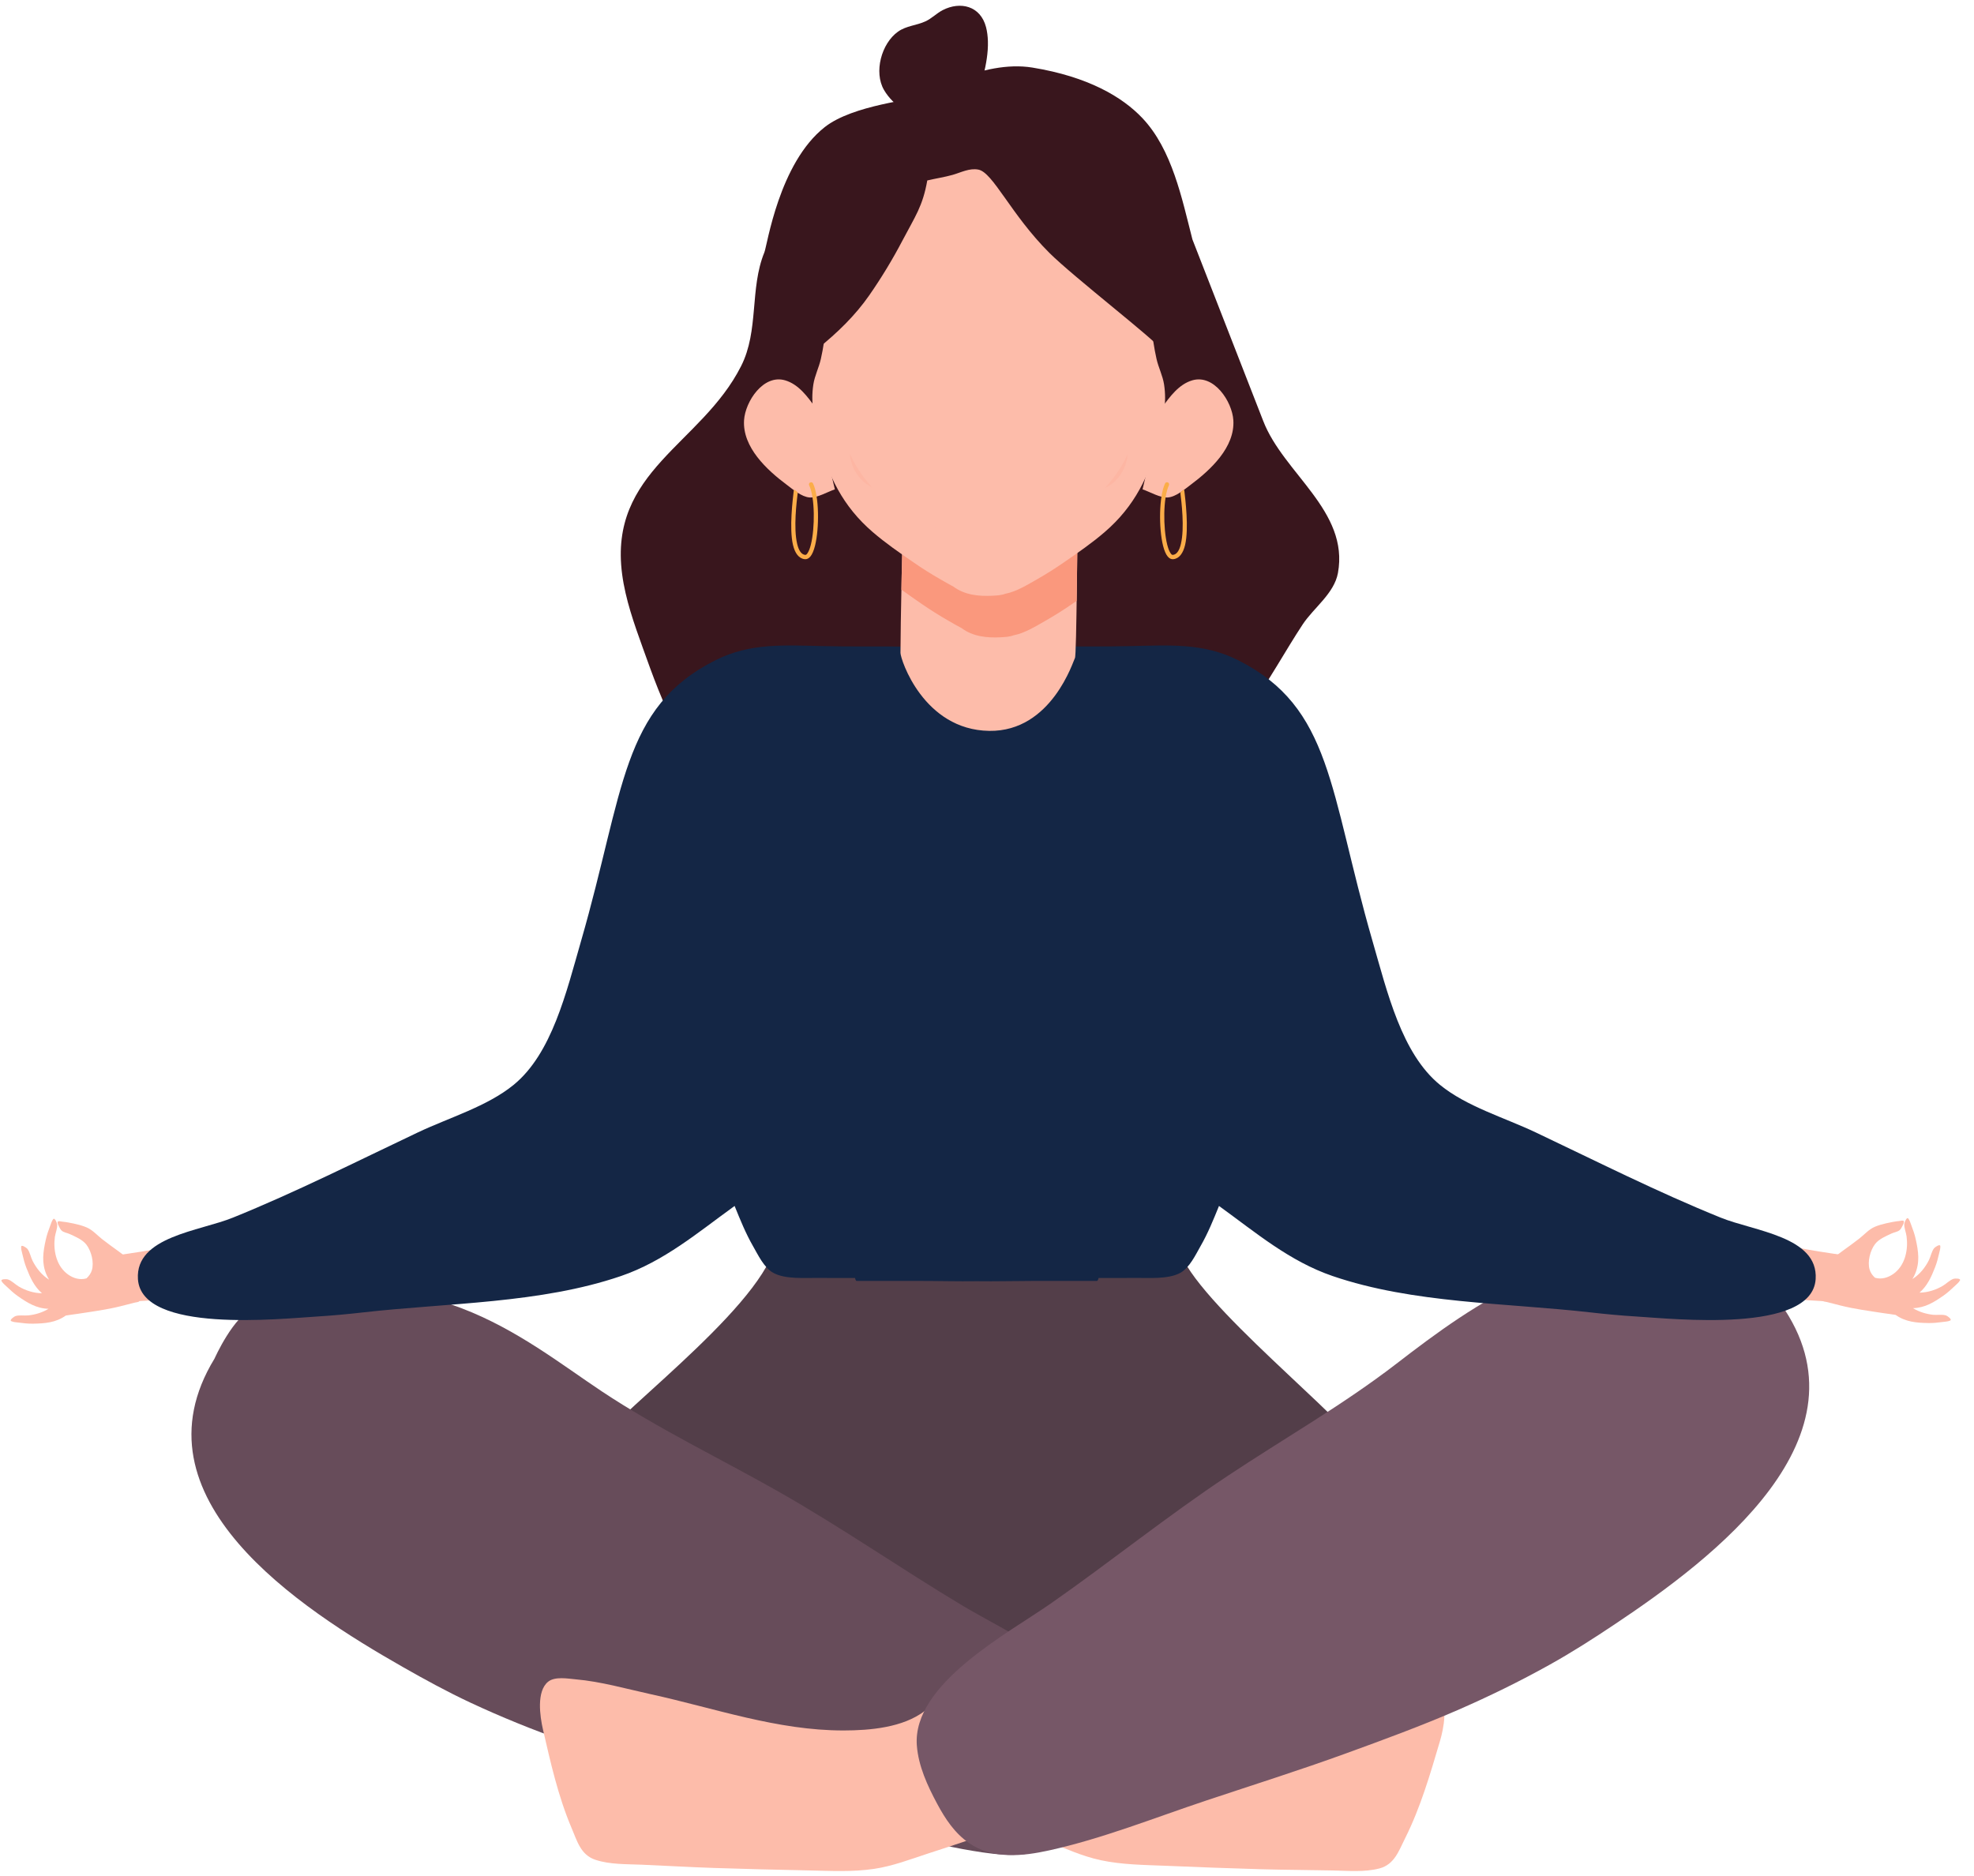 <svg xmlns="http://www.w3.org/2000/svg" xmlns:xlink="http://www.w3.org/1999/xlink" width="262" zoomAndPan="magnify" viewBox="0 0 196.5 186.75" height="249" preserveAspectRatio="xMidYMid meet" version="1.0"><defs><clipPath id="3fa6cc9483"><path d="M 97 168 L 144 168 L 144 186.387 L 97 186.387 Z M 97 168 " clip-rule="nonzero"/></clipPath><clipPath id="0e288cb6a7"><path d="M 53 167 L 100 167 L 100 186.387 L 53 186.387 Z M 53 167 " clip-rule="nonzero"/></clipPath><clipPath id="88ef5b600e"><path d="M 181 121 L 195.254 121 L 195.254 132 L 181 132 Z M 181 121 " clip-rule="nonzero"/></clipPath><clipPath id="887bba7901"><path d="M 89.605 49.586 L 107.344 49.586 L 107.344 63.477 L 89.605 63.477 Z M 89.605 49.586 " clip-rule="nonzero"/></clipPath><clipPath id="273c717ab2"><path d="M 90.012 49.625 C 89.828 51.941 89.637 62.668 89.637 64.992 C 89.637 65.641 91.93 72.664 98.473 72.758 C 104.707 72.848 106.852 65.727 107.004 65.504 C 107.176 65.254 107.227 52.742 107.312 50.016 Z M 90.012 49.625 " clip-rule="nonzero"/></clipPath><clipPath id="5f72960425"><path d="M 87 0.113 L 99 0.113 L 99 13 L 87 13 Z M 87 0.113 " clip-rule="nonzero"/></clipPath><clipPath id="90f4b68cf6"><path d="M 83.531 27.129 L 113.438 27.129 L 113.438 53.438 L 83.531 53.438 Z M 83.531 27.129 " clip-rule="nonzero"/></clipPath><clipPath id="10b61a04a8"><path d="M 98.434 27.129 C 90.203 27.129 83.531 33.016 83.531 40.281 C 83.531 47.547 90.203 53.438 98.434 53.438 C 106.664 53.438 113.336 47.547 113.336 40.281 C 113.336 33.016 106.664 27.129 98.434 27.129 Z M 98.434 27.129 " clip-rule="nonzero"/></clipPath><clipPath id="a98ee22b29"><path d="M 0.531 0.129 L 30.438 0.129 L 30.438 26.438 L 0.531 26.438 Z M 0.531 0.129 " clip-rule="nonzero"/></clipPath><clipPath id="25cf68e236"><path d="M 15.434 0.129 C 7.203 0.129 0.531 6.016 0.531 13.281 C 0.531 20.547 7.203 26.438 15.434 26.438 C 23.664 26.438 30.336 20.547 30.336 13.281 C 30.336 6.016 23.664 0.129 15.434 0.129 Z M 15.434 0.129 " clip-rule="nonzero"/></clipPath><clipPath id="cdf8837a79"><rect x="0" width="31" y="0" height="27"/></clipPath></defs><path fill="#39161d" d="M 76.09 25.117 C 76.371 24.434 77.539 16.234 82.105 12.648 C 84.922 10.434 91.035 9.926 91.891 9.551 C 92.121 9.453 97.754 5.91 102.77 6.727 C 108.32 7.633 111.727 9.652 113.715 11.754 C 116.68 14.883 117.656 19.773 118.699 23.836 L 125.746 41.906 C 127.766 47.133 134.312 50.867 133.184 57.043 C 132.809 59.086 130.77 60.504 129.68 62.152 C 126.254 67.332 122.863 74.852 116.641 76.914 C 109.605 79.246 101.59 77.199 94.336 77.902 C 87.664 78.551 79.805 82.91 73.379 79.227 C 68.113 76.211 65.918 69.871 63.977 64.469 C 63.129 62.109 62.262 59.672 61.93 57.168 C 60.566 46.871 69.816 44.262 73.77 36.449 C 75.57 32.898 74.609 28.738 76.09 25.117 " fill-opacity="1" fill-rule="evenodd"/><path fill="#533e49" d="M 76.648 125.402 L 117.809 125.434 C 121.016 131.48 136.203 143.066 135.992 145.246 C 135.656 148.738 131.832 152.445 129.727 154.898 C 128 156.914 126.184 158.848 124.234 160.648 C 122.578 162.184 120.844 163.645 119.062 165.035 C 117.785 166.027 116.461 166.957 115.102 167.836 C 111.406 170.215 102.477 174.164 97.195 171.832 C 91.902 174.102 83.035 170.176 79.355 167.805 C 77.996 166.93 76.672 166 75.395 165.004 C 73.613 163.617 71.879 162.156 70.219 160.621 C 68.273 158.82 66.457 156.883 64.73 154.871 C 62.625 152.418 58.801 148.707 58.465 145.219 C 58.254 143.035 73.203 132.516 76.648 125.402 " fill-opacity="1" fill-rule="evenodd"/><g clip-path="url(#3fa6cc9483)"><path fill="#fdbcaa" d="M 105.512 169.176 C 107.574 170.973 110.824 171.449 113.449 171.617 C 120.062 172.035 126.391 170.199 132.863 169.195 C 135.348 168.812 137.848 168.254 140.371 168.188 C 141.16 168.168 142.457 168.012 143.102 168.594 C 144.223 169.613 143.707 172.09 143.332 173.352 C 142.363 176.625 141.406 179.934 139.871 182.996 C 139.242 184.246 138.816 185.602 137.316 186 C 135.832 186.391 134.191 186.23 132.68 186.203 C 130.281 186.152 127.879 186.148 125.48 186.078 C 122.34 185.988 119.203 185.871 116.062 185.738 C 113.887 185.648 111.711 185.637 109.566 185.18 C 107.742 184.789 106.02 184.004 104.297 183.316 C 101.992 182.398 99.648 181.523 97.434 180.41 L 105.512 169.176 " fill-opacity="1" fill-rule="evenodd"/></g><path fill="#674c5a" d="M 25.285 130.238 C 42.27 124.535 51.902 133.188 59.918 138.516 C 65.516 142.234 71.582 145.137 77.414 148.441 C 83.715 152.012 89.688 156.172 95.902 159.891 C 100.359 162.555 110.238 166.906 110.203 173.055 C 110.191 175.129 109.43 177.129 108.594 178.996 C 107.898 180.543 107.059 182.027 105.719 183.102 C 103.477 184.906 100.48 184.801 97.797 184.402 C 92.395 183.609 87.102 181.902 81.824 180.547 C 77.094 179.332 72.328 178.195 67.637 176.855 C 63.832 175.766 60.012 174.668 56.281 173.348 C 53.059 172.211 49.895 170.93 46.801 169.484 C 44.504 168.406 42.285 167.195 40.082 165.938 C 29.883 160.129 12.867 149.137 21.355 135.246 C 21.355 135.246 23.277 130.914 25.285 130.238 " fill-opacity="1" fill-rule="evenodd"/><g clip-path="url(#0e288cb6a7)"><path fill="#fdbcaa" d="M 92.051 170.324 C 89.879 171.984 86.605 172.262 83.977 172.266 C 77.352 172.273 71.148 170.047 64.746 168.648 C 62.289 168.109 59.832 167.398 57.316 167.176 C 56.527 167.105 55.246 166.867 54.566 167.41 C 53.383 168.359 53.75 170.859 54.043 172.145 C 54.809 175.473 55.559 178.832 56.902 181.988 C 57.453 183.27 57.797 184.652 59.27 185.141 C 60.723 185.621 62.371 185.566 63.883 185.629 C 66.281 185.73 68.676 185.875 71.074 185.953 C 74.215 186.059 77.355 186.133 80.496 186.199 C 82.676 186.242 84.848 186.367 87.016 186.043 C 88.859 185.77 90.629 185.09 92.391 184.512 C 94.746 183.738 97.141 183.008 99.422 182.035 L 92.051 170.324 " fill-opacity="1" fill-rule="evenodd"/></g><path fill="#765767" d="M 167.551 126.941 C 157.359 122.051 146.629 129.875 139.004 135.758 C 133.684 139.859 127.836 143.184 122.25 146.895 C 116.215 150.898 110.547 155.473 104.609 159.621 C 100.352 162.594 90.801 167.629 91.266 173.762 C 91.426 175.828 92.328 177.77 93.293 179.57 C 94.094 181.066 95.035 182.488 96.449 183.465 C 98.809 185.105 101.789 184.789 104.441 184.203 C 109.773 183.027 114.934 180.953 120.102 179.23 C 124.734 177.684 129.406 176.215 134 174.543 C 137.715 173.191 141.445 171.824 145.078 170.246 C 148.211 168.883 151.277 167.383 154.262 165.719 C 156.48 164.484 158.605 163.121 160.715 161.711 C 170.484 155.195 186.688 143.027 177.242 129.77 L 167.551 126.941 " fill-opacity="1" fill-rule="evenodd"/><path fill="#fdbcaa" d="M 11.555 129.863 C 12.594 129.516 13.871 129.543 14.953 129.457 C 18.023 129.215 21.078 129.332 24.152 129.355 C 29.961 129.402 35.582 129.004 41.348 128.332 C 49.004 127.438 57.887 126.977 64.398 122.309 C 66.133 121.062 68.926 118.703 69.297 116.43 C 69.57 114.77 68.426 113.133 67.207 112.137 C 64.629 110.027 60.656 109.527 57.422 109.566 C 54.574 109.598 52.055 110.793 49.457 111.836 C 46.34 113.082 43.23 114.332 40.137 115.637 C 33.754 118.324 27.305 121.289 20.633 123.195 C 17.219 124.172 13.629 124.699 10.109 125.172 L 11.555 129.863 " fill-opacity="1" fill-rule="evenodd"/><path fill="#fdbcaa" d="M 183.699 129.863 C 182.66 129.516 181.383 129.543 180.297 129.457 C 177.23 129.215 174.172 129.332 171.102 129.355 C 165.293 129.402 159.668 129.008 153.906 128.332 C 146.25 127.438 137.367 126.977 130.855 122.309 C 129.117 121.062 126.324 118.703 125.953 116.434 C 125.684 114.77 126.824 113.133 128.047 112.137 C 130.625 110.027 134.598 109.527 137.832 109.566 C 140.68 109.598 143.199 110.793 145.797 111.836 C 148.91 113.086 152.023 114.336 155.117 115.637 C 161.5 118.324 167.949 121.289 174.617 123.195 C 178.031 124.172 181.625 124.703 185.141 125.172 L 183.699 129.863 " fill-opacity="1" fill-rule="evenodd"/><path fill="#fdbcaa" d="M 4.887 127.391 C 4.793 127.238 4.707 127.078 4.633 126.906 C 4.121 125.73 4.289 124.625 4.555 123.422 C 4.66 122.941 4.82 122.484 4.996 122.027 C 5.074 121.82 5.152 121.551 5.289 121.371 C 5.453 121.16 5.68 121.766 5.691 121.883 C 5.727 122.281 5.516 122.75 5.461 123.145 C 5.293 124.414 5.574 125.883 6.594 126.734 C 7.074 127.141 7.73 127.414 8.367 127.312 C 8.449 127.301 8.527 127.285 8.605 127.262 C 8.855 127.039 9.051 126.762 9.145 126.445 C 9.379 125.656 9.09 124.551 8.609 123.914 C 8.219 123.398 7.5 123.109 6.941 122.848 C 6.707 122.738 6.355 122.691 6.156 122.523 C 6.027 122.414 5.941 122.227 5.863 122.078 C 5.805 121.961 5.695 121.773 5.742 121.637 C 5.785 121.512 6.078 121.598 6.164 121.609 C 6.605 121.652 7.047 121.738 7.477 121.836 C 7.867 121.922 8.258 122.031 8.625 122.188 C 9.207 122.434 9.668 122.961 10.156 123.348 C 10.699 123.777 11.266 124.176 11.828 124.586 C 12.121 124.801 12.414 125.043 12.73 125.227 C 12.73 125.227 13.887 129.492 13.867 129.535 C 13.82 129.625 13.516 129.648 13.438 129.668 C 12.961 129.785 12.488 129.91 12.012 130.031 C 10.625 130.379 9.207 130.562 7.793 130.781 C 7.387 130.844 6.965 130.887 6.551 130.961 C 5.559 131.668 4.477 131.75 3.289 131.77 C 2.801 131.777 2.316 131.727 1.836 131.66 C 1.613 131.633 1.336 131.621 1.129 131.523 C 0.887 131.414 1.422 131.051 1.535 131.016 C 1.914 130.891 2.414 130.988 2.812 130.945 C 3.504 130.875 4.223 130.664 4.828 130.289 C 3.629 130.258 2.719 129.691 1.754 129.012 C 1.355 128.727 1 128.402 0.645 128.062 C 0.484 127.91 0.27 127.734 0.156 127.535 C 0.027 127.301 0.672 127.328 0.781 127.363 C 1.164 127.484 1.512 127.863 1.855 128.062 C 2.539 128.469 3.367 128.738 4.176 128.738 C 3.41 128.074 3.012 127.199 2.633 126.23 C 2.453 125.773 2.332 125.305 2.223 124.828 C 2.172 124.609 2.09 124.344 2.105 124.117 C 2.121 123.848 2.648 124.227 2.723 124.316 C 2.973 124.629 3.055 125.137 3.234 125.492 C 3.602 126.238 4.172 126.949 4.887 127.391 Z M 5.094 130.113 L 5.09 130.109 L 5.082 130.117 L 5.086 130.117 Z M 9.195 127.008 L 8.859 127.176 C 8.977 127.129 9.086 127.074 9.195 127.008 " fill-opacity="1" fill-rule="evenodd"/><g clip-path="url(#88ef5b600e)"><path fill="#fdbcaa" d="M 190.367 127.328 C 190.461 127.176 190.547 127.016 190.621 126.844 C 191.133 125.668 190.965 124.562 190.699 123.359 C 190.594 122.879 190.434 122.422 190.258 121.965 C 190.18 121.758 190.102 121.488 189.965 121.309 C 189.801 121.098 189.574 121.703 189.562 121.82 C 189.527 122.219 189.738 122.688 189.789 123.082 C 189.957 124.352 189.676 125.82 188.66 126.672 C 188.18 127.078 187.523 127.352 186.887 127.25 C 186.805 127.238 186.727 127.223 186.648 127.199 C 186.398 126.977 186.199 126.699 186.109 126.383 C 185.875 125.594 186.168 124.488 186.645 123.852 C 187.035 123.336 187.754 123.047 188.312 122.785 C 188.547 122.676 188.898 122.629 189.094 122.461 C 189.227 122.352 189.312 122.164 189.391 122.016 C 189.449 121.898 189.559 121.711 189.512 121.574 C 189.469 121.449 189.176 121.535 189.09 121.547 C 188.648 121.59 188.207 121.676 187.777 121.773 C 187.387 121.863 186.996 121.969 186.629 122.125 C 186.047 122.371 185.586 122.898 185.098 123.285 C 184.555 123.715 183.988 124.113 183.426 124.523 C 183.129 124.738 182.84 124.98 182.523 125.164 C 182.523 125.164 181.363 129.43 181.387 129.473 C 181.434 129.562 181.734 129.586 181.816 129.605 C 182.293 129.723 182.766 129.848 183.242 129.969 C 184.629 130.316 186.047 130.5 187.461 130.719 C 187.863 130.781 188.289 130.824 188.699 130.898 C 189.695 131.605 190.777 131.688 191.965 131.707 C 192.453 131.715 192.938 131.664 193.418 131.598 C 193.641 131.57 193.918 131.555 194.125 131.461 C 194.367 131.352 193.832 130.988 193.719 130.953 C 193.34 130.828 192.84 130.926 192.441 130.887 C 191.75 130.812 191.031 130.602 190.426 130.227 C 191.625 130.195 192.535 129.629 193.5 128.949 C 193.898 128.664 194.254 128.34 194.609 128 C 194.77 127.848 194.984 127.672 195.098 127.473 C 195.227 127.238 194.582 127.266 194.473 127.301 C 194.09 127.422 193.742 127.801 193.398 128 C 192.711 128.406 191.887 128.676 191.078 128.68 C 191.844 128.012 192.242 127.141 192.621 126.168 C 192.801 125.711 192.922 125.242 193.031 124.766 C 193.082 124.547 193.164 124.281 193.148 124.055 C 193.129 123.785 192.605 124.164 192.531 124.254 C 192.281 124.566 192.195 125.074 192.02 125.43 C 191.652 126.176 191.082 126.887 190.367 127.328 Z M 190.16 130.051 L 190.164 130.047 L 190.172 130.055 L 190.164 130.055 L 190.16 130.051 " fill-opacity="1" fill-rule="evenodd"/></g><path fill="#142645" d="M 99.5 64.633 C 104.406 64.207 107.535 64.422 112.477 64.32 C 116.367 64.242 119.75 63.973 123.223 65.711 C 132.625 70.426 132.293 78.676 136.617 93.652 C 138.102 98.789 139.523 104.879 143.34 107.996 C 145.984 110.156 149.75 111.25 152.879 112.734 C 158.957 115.617 165 118.672 171.277 121.211 C 174.621 122.57 181.004 123.094 180.738 127.328 C 180.395 132.785 166.5 131.273 162.867 131.055 C 161.348 130.961 159.832 130.82 158.324 130.648 C 149.871 129.688 140.684 129.773 132.652 127.027 C 128.379 125.566 125.008 122.703 121.531 120.188 L 121.344 120.051 C 120.793 121.406 120.246 122.77 119.5 124.062 C 119.031 124.883 118.406 126.227 117.469 126.723 C 116.262 127.367 114.352 127.203 113.023 127.215 C 111.801 127.23 110.582 127.223 109.359 127.223 C 109.309 127.414 109.254 127.516 109.191 127.516 C 107.094 127.516 104.996 127.516 102.898 127.516 C 101.02 127.516 99.121 127.57 97.234 127.543 C 95.344 127.57 93.449 127.516 91.566 127.516 C 89.469 127.516 87.371 127.516 85.273 127.516 C 85.215 127.516 85.16 127.414 85.109 127.223 C 83.887 127.223 82.668 127.23 81.445 127.215 C 80.117 127.203 78.203 127.367 77 126.723 C 76.062 126.227 75.438 124.883 74.965 124.062 C 74.223 122.77 73.676 121.406 73.125 120.051 L 72.938 120.188 C 69.461 122.703 66.086 125.566 61.816 127.027 C 53.781 129.773 44.598 129.688 36.145 130.648 C 34.633 130.82 33.117 130.961 31.602 131.055 C 27.969 131.273 14.074 132.785 13.73 127.328 C 13.465 123.094 19.848 122.57 23.191 121.211 C 29.469 118.672 35.508 115.617 41.59 112.734 C 44.719 111.25 48.48 110.156 51.129 107.996 C 54.945 104.879 56.367 98.789 57.848 93.652 C 62.172 78.676 61.84 70.426 71.246 65.711 C 74.719 63.973 78.102 64.242 81.988 64.32 C 86.934 64.422 90.059 64.207 94.969 64.633 L 97.234 64.637 L 99.5 64.633 " fill-opacity="1" fill-rule="evenodd"/><path fill="#fdbcaa" d="M 90.016 49.625 C 89.828 51.938 89.637 62.668 89.637 64.992 C 89.637 65.637 91.93 72.664 98.473 72.758 C 104.707 72.848 106.855 65.727 107.004 65.504 C 107.176 65.254 107.23 52.742 107.316 50.016 L 90.016 49.625 " fill-opacity="1" fill-rule="evenodd"/><g clip-path="url(#887bba7901)"><g clip-path="url(#273c717ab2)"><path fill="#fa987d" d="M 94.41 18.309 C 94.977 18.184 95.555 18.102 96.156 18.047 C 98.305 17.859 100.508 17.656 102.645 18.059 C 102.98 18.121 103.324 18.188 103.656 18.277 C 103.742 18.281 103.832 18.285 103.922 18.293 C 104.434 18.344 104.938 18.473 105.414 18.656 C 106.254 18.98 107.027 19.484 107.758 19.996 C 108.855 20.77 109.887 21.633 110.801 22.613 C 112.219 24.137 113.371 25.945 114.297 27.805 L 115.691 32.812 C 115.137 34.906 115.484 37.777 115.949 39.867 C 116.141 40.723 116.566 41.543 116.699 42.402 C 116.98 44.223 116.633 46.031 116.188 47.789 C 115.242 51.512 113.758 54.543 110.797 57.094 C 109.516 58.199 108.125 59.156 106.738 60.117 C 105.875 60.711 104.984 61.273 104.074 61.793 C 103.129 62.332 102.012 63.027 100.926 63.238 L 100.902 63.242 C 100.5 63.398 100.035 63.418 99.613 63.441 C 98.266 63.516 96.836 63.367 95.738 62.539 C 95.273 62.297 94.824 62.027 94.41 61.793 C 93.5 61.273 92.609 60.711 91.746 60.117 C 90.355 59.156 88.969 58.199 87.688 57.094 C 84.727 54.543 83.242 51.512 82.297 47.789 C 81.852 46.031 81.504 44.223 81.785 42.402 C 81.918 41.543 82.344 40.723 82.535 39.867 C 83 37.777 83.348 34.906 82.789 32.812 L 84.188 27.805 C 85.113 25.945 86.266 24.137 87.684 22.613 C 88.598 21.633 89.633 20.77 90.727 19.996 C 91.105 19.73 91.496 19.465 91.902 19.23 C 91.957 19.191 92.016 19.16 92.078 19.129 C 92.398 18.949 92.727 18.789 93.066 18.656 C 93.5 18.492 93.949 18.371 94.41 18.309 " fill-opacity="1" fill-rule="evenodd"/></g></g><path fill="#fdbcaa" d="M 81.191 40.602 C 80.406 39.512 79.508 38.262 78.16 37.863 C 75.984 37.223 74.184 39.977 74.066 41.832 C 73.898 44.527 76.344 46.785 78.305 48.25 C 78.91 48.703 79.793 49.469 80.598 49.523 C 81.355 49.574 82.363 48.965 83.105 48.715 L 81.191 40.602 " fill-opacity="1" fill-rule="evenodd"/><path fill="#fdbcaa" d="M 115.648 40.602 C 116.434 39.512 117.332 38.262 118.68 37.863 C 120.855 37.223 122.656 39.977 122.773 41.832 C 122.941 44.527 120.496 46.785 118.535 48.25 C 117.93 48.703 117.047 49.469 116.242 49.523 C 115.484 49.574 114.477 48.965 113.734 48.715 L 115.648 40.602 " fill-opacity="1" fill-rule="evenodd"/><path fill="#fdbcaa" d="M 93.586 14.172 C 94.156 14.043 94.734 13.961 95.332 13.91 C 97.48 13.719 99.684 13.52 101.82 13.922 C 102.16 13.984 102.5 14.051 102.836 14.141 C 102.922 14.141 103.012 14.148 103.102 14.156 C 103.609 14.203 104.117 14.336 104.594 14.52 C 105.43 14.84 106.203 15.348 106.938 15.859 C 108.031 16.629 109.062 17.496 109.977 18.477 C 111.398 19.996 112.547 21.809 113.477 23.668 L 114.871 28.676 C 114.316 30.766 114.66 33.641 115.125 35.73 C 115.316 36.582 115.742 37.402 115.875 38.266 C 116.16 40.086 115.812 41.895 115.363 43.648 C 114.418 47.375 112.938 50.406 109.977 52.957 C 108.695 54.062 107.305 55.02 105.914 55.977 C 105.055 56.574 104.164 57.137 103.254 57.656 C 102.309 58.195 101.188 58.891 100.105 59.102 L 100.082 59.105 C 99.676 59.262 99.211 59.281 98.793 59.305 C 97.445 59.375 96.016 59.23 94.914 58.402 C 94.449 58.16 94 57.891 93.586 57.656 C 92.676 57.137 91.785 56.574 90.926 55.977 C 89.535 55.02 88.145 54.062 86.863 52.957 C 83.902 50.406 82.422 47.375 81.477 43.648 C 81.031 41.895 80.68 40.086 80.965 38.266 C 81.098 37.402 81.523 36.582 81.711 35.73 C 82.18 33.641 82.523 30.766 81.969 28.676 L 83.363 23.668 C 84.293 21.809 85.441 19.996 86.859 18.477 C 87.773 17.496 88.809 16.629 89.902 15.859 C 90.285 15.594 90.676 15.328 91.082 15.09 C 91.137 15.055 91.195 15.023 91.254 14.992 C 91.574 14.812 91.906 14.652 92.246 14.52 C 92.676 14.355 93.129 14.23 93.586 14.172 " fill-opacity="1" fill-rule="evenodd"/><path fill="#000000" d="M 95.383 37.914 C 94.863 38.699 94.242 39.332 93.516 39.805 C 92.77 40.289 91.91 40.586 90.953 40.711 C 90.57 40.754 90.172 40.777 89.781 40.754 C 89.504 40.734 89.23 40.688 88.965 40.613 C 88.648 40.52 88.355 40.387 88.078 40.23 C 87.66 39.996 87.27 39.723 86.871 39.465 C 86.777 39.402 86.688 39.336 86.594 39.273 C 86.531 39.234 86.477 39.184 86.41 39.145 C 86.258 39.031 86.105 38.941 85.926 38.871 C 85.621 38.75 85.332 38.664 85.023 38.582 C 85.348 38.496 85.652 38.414 85.992 38.379 C 86.242 38.352 86.469 38.379 86.715 38.422 C 86.922 38.48 87.121 38.551 87.312 38.645 C 87.598 38.781 87.859 38.969 88.125 39.141 C 88.48 39.371 88.832 39.609 89.238 39.75 C 89.492 39.836 89.758 39.887 90.031 39.914 C 90.316 39.938 90.609 39.941 90.891 39.93 C 91.758 39.906 92.547 39.711 93.262 39.355 C 93.992 38.992 94.652 38.477 95.238 37.801 C 95.266 37.762 95.324 37.754 95.363 37.785 C 95.406 37.816 95.414 37.871 95.383 37.914 " fill-opacity="1" fill-rule="evenodd"/><path fill="#000000" d="M 101.457 37.914 C 101.977 38.699 102.598 39.332 103.324 39.805 C 104.074 40.289 104.93 40.586 105.887 40.711 C 106.27 40.754 106.668 40.777 107.059 40.754 C 107.336 40.734 107.609 40.688 107.875 40.613 C 108.188 40.52 108.484 40.387 108.762 40.23 C 109.18 39.996 109.57 39.723 109.969 39.465 C 110.062 39.402 110.152 39.336 110.246 39.273 C 110.309 39.234 110.363 39.184 110.43 39.145 C 110.582 39.031 110.734 38.941 110.914 38.871 C 111.219 38.75 111.508 38.664 111.816 38.582 C 111.492 38.496 111.188 38.414 110.848 38.379 C 110.598 38.352 110.367 38.379 110.125 38.422 C 109.918 38.48 109.719 38.551 109.527 38.645 C 109.242 38.781 108.98 38.969 108.715 39.141 C 108.359 39.371 108.008 39.609 107.602 39.75 C 107.348 39.836 107.082 39.887 106.809 39.914 C 106.523 39.938 106.23 39.941 105.949 39.93 C 105.082 39.906 104.293 39.711 103.578 39.355 C 102.844 38.992 102.188 38.477 101.602 37.801 C 101.574 37.762 101.516 37.754 101.473 37.785 C 101.434 37.816 101.426 37.871 101.457 37.914 " fill-opacity="1" fill-rule="evenodd"/><path fill="#39161d" d="M 85.754 34.332 C 86.371 33.91 87.141 33.535 87.977 33.219 C 88.48 33.027 89.004 32.867 89.535 32.738 C 90.008 32.629 90.488 32.551 90.957 32.504 C 91.273 32.469 91.59 32.461 91.895 32.453 C 92 32.449 92.102 32.445 92.207 32.438 C 92.32 32.426 92.418 32.402 92.527 32.383 C 92.895 32.328 93.195 32.273 93.555 32.281 C 93.32 32.078 93.113 31.926 92.832 31.773 C 92.652 31.672 92.48 31.602 92.281 31.543 C 92.223 31.523 92.168 31.512 92.109 31.504 C 91.883 31.473 91.648 31.473 91.414 31.484 C 90.992 31.504 90.566 31.574 90.141 31.68 C 89.469 31.844 88.797 32.09 88.172 32.406 C 87.172 32.902 86.297 33.543 85.637 34.184 C 85.594 34.219 85.59 34.277 85.621 34.316 C 85.656 34.359 85.715 34.363 85.754 34.332 " fill-opacity="1" fill-rule="evenodd"/><path fill="#39161d" d="M 111.152 34.332 C 110.535 33.91 109.766 33.535 108.93 33.219 C 108.426 33.027 107.902 32.867 107.367 32.738 C 106.895 32.629 106.418 32.551 105.949 32.504 C 105.629 32.469 105.316 32.461 105.008 32.453 C 104.902 32.449 104.801 32.445 104.699 32.438 C 104.586 32.426 104.488 32.402 104.379 32.383 C 104.008 32.328 103.711 32.273 103.352 32.281 C 103.582 32.078 103.793 31.926 104.074 31.773 C 104.25 31.672 104.422 31.602 104.625 31.543 C 104.68 31.523 104.738 31.512 104.797 31.504 C 105.023 31.473 105.258 31.473 105.492 31.484 C 105.91 31.504 106.34 31.574 106.762 31.68 C 107.438 31.844 108.105 32.09 108.734 32.406 C 109.73 32.902 110.609 33.543 111.27 34.184 C 111.309 34.219 111.316 34.277 111.285 34.316 C 111.25 34.359 111.191 34.363 111.152 34.332 " fill-opacity="1" fill-rule="evenodd"/><path fill="#fdb6a3" d="M 98.457 40.09 C 99.453 40.211 100.406 40.777 101.27 41.238 C 102.375 41.828 103.453 42.363 104.711 42.543 C 106.078 42.734 107.363 42.418 108.715 42.273 C 109.531 42.188 110.461 42.133 111.191 42.578 C 111.973 43.055 112.258 44.047 112.258 44.91 C 112.258 46.777 110.992 48.527 109.125 48.84 C 107.133 49.172 105.359 48.094 103.703 47.137 C 102.645 46.523 101.562 45.945 100.484 45.367 C 99.805 45.008 99.09 44.531 98.328 44.32 C 97.633 44.551 96.977 44.98 96.355 45.312 C 95.277 45.887 94.195 46.465 93.133 47.078 C 91.48 48.039 89.703 49.113 87.711 48.781 C 85.848 48.469 84.582 46.723 84.582 44.855 C 84.582 43.992 84.867 42.996 85.648 42.523 C 86.379 42.078 87.309 42.133 88.125 42.219 C 89.473 42.363 90.762 42.68 92.129 42.484 C 93.387 42.305 94.461 41.77 95.57 41.18 C 96.445 40.711 97.414 40.141 98.422 40.027 L 98.457 40.09 " fill-opacity="1" fill-rule="evenodd"/><path fill="#000000" d="M 100.918 48.258 C 99.367 49.336 97.121 49.301 95.441 48.52 C 95.332 48.469 95.199 48.516 95.148 48.629 C 95.098 48.738 95.148 48.867 95.258 48.918 C 97.07 49.762 99.492 49.781 101.168 48.621 C 101.266 48.551 101.289 48.414 101.223 48.316 C 101.152 48.215 101.016 48.191 100.918 48.258 " fill-opacity="1" fill-rule="evenodd"/><path fill="#000000" d="M 98.113 42.102 C 98.129 42.352 98.078 42.598 98.027 42.848 C 97.973 43.141 97.922 43.434 97.949 43.734 C 97.977 44.086 98.02 44.473 98.152 44.805 C 98.195 44.906 98.254 45.008 98.309 45.105 C 98.363 45.203 98.418 45.301 98.418 45.418 C 98.414 45.508 98.375 45.594 98.336 45.676 C 98.277 45.793 98.207 45.902 98.152 46.012 C 98.09 46.133 98.141 46.277 98.258 46.336 C 98.379 46.398 98.523 46.348 98.582 46.23 C 98.707 45.98 98.891 45.715 98.898 45.43 C 98.902 45.254 98.848 45.098 98.77 44.945 C 98.715 44.84 98.645 44.734 98.602 44.625 C 98.488 44.336 98.453 44 98.43 43.691 C 98.406 43.438 98.457 43.188 98.504 42.941 C 98.559 42.648 98.613 42.363 98.594 42.07 C 98.582 41.938 98.469 41.836 98.336 41.844 C 98.203 41.855 98.102 41.969 98.113 42.102 " fill-opacity="1" fill-rule="evenodd"/><path fill="#39161d" d="M 92.305 17.965 C 93.152 17.762 94.035 17.633 94.836 17.406 C 95.656 17.172 96.492 16.715 97.383 16.883 C 98.848 17.152 100.625 21.352 104.453 25.168 C 106.844 27.551 115.105 33.938 115.492 34.684 C 115.527 34.746 115.789 35.355 115.961 35.242 C 116.43 34.93 116.938 32.734 117.086 32.195 C 118.047 28.691 115.488 22.504 113.73 19.203 C 111.223 14.488 105.41 10.496 99.496 10.781 C 96.504 10.93 93.402 12.465 91.121 14.141 L 91.039 14.434 L 88.961 14.234 C 84.367 15.992 79.52 18.461 78.223 23.23 C 77.371 26.379 78.07 29.918 78.328 33.121 C 78.391 33.914 78.523 34.691 78.883 35.422 C 78.969 35.594 79.137 36.016 79.379 36.055 C 79.961 36.148 81.047 34.992 81.41 34.699 C 83.359 33.121 85.129 31.414 86.531 29.395 C 87.746 27.648 88.848 25.828 89.824 23.965 C 91.105 21.523 91.848 20.547 92.305 17.965 " fill-opacity="1" fill-rule="evenodd"/><path fill="#fbad49" d="M 80.547 48.312 C 81.129 49.527 81.133 52.559 80.715 54.227 C 80.629 54.566 80.527 54.848 80.402 55.039 C 80.324 55.16 80.254 55.25 80.152 55.238 C 79.957 55.219 79.805 55.109 79.68 54.941 C 79.535 54.742 79.43 54.469 79.355 54.152 C 78.973 52.539 79.301 49.965 79.406 49.07 C 79.422 48.953 79.035 48.672 79.02 48.789 C 78.914 49.707 78.547 52.59 78.938 54.25 C 79.129 55.059 79.512 55.602 80.109 55.668 C 80.309 55.688 80.5 55.602 80.664 55.406 C 80.848 55.188 81.008 54.812 81.129 54.332 C 81.57 52.582 81.543 49.402 80.934 48.129 C 80.883 48.02 80.754 47.977 80.648 48.027 C 80.543 48.078 80.496 48.207 80.547 48.312 " fill-opacity="1" fill-rule="evenodd"/><path fill="#fbad49" d="M 116.359 48.312 C 115.777 49.527 115.773 52.559 116.191 54.227 C 116.277 54.566 116.379 54.848 116.504 55.039 C 116.582 55.16 116.652 55.25 116.754 55.238 C 116.949 55.219 117.105 55.109 117.227 54.941 C 117.375 54.742 117.477 54.469 117.551 54.152 C 117.934 52.539 117.605 49.965 117.5 49.07 C 117.484 48.953 117.871 48.672 117.887 48.789 C 117.992 49.707 118.359 52.59 117.969 54.25 C 117.777 55.059 117.395 55.602 116.801 55.668 C 116.598 55.688 116.406 55.602 116.242 55.406 C 116.059 55.188 115.898 54.812 115.777 54.332 C 115.336 52.582 115.367 49.402 115.973 48.129 C 116.023 48.02 116.152 47.977 116.258 48.027 C 116.367 48.078 116.41 48.207 116.359 48.312 " fill-opacity="1" fill-rule="evenodd"/><g clip-path="url(#5f72960425)"><path fill="#39161d" d="M 96.73 11.75 C 97.293 10.441 97.574 8.902 97.895 7.52 C 98.16 6.395 98.375 5.25 98.34 4.09 C 98.324 3.621 98.27 3.145 98.152 2.695 C 97.594 0.57 95.586 0.113 93.848 1.004 C 93.238 1.316 92.746 1.84 92.125 2.125 C 91.234 2.539 90.223 2.559 89.395 3.148 C 87.738 4.324 86.965 7.188 88 8.961 C 88.938 10.57 90.629 11.383 92.051 12.406 L 96.73 11.75 " fill-opacity="1" fill-rule="evenodd"/></g><g clip-path="url(#90f4b68cf6)"><g clip-path="url(#10b61a04a8)"><g transform="matrix(1, 0, 0, 1, 83, 27)"><g clip-path="url(#cdf8837a79)"><g clip-path="url(#a98ee22b29)"><g clip-path="url(#25cf68e236)"><path fill="#fdbcaa" d="M 0.531 0.129 L 30.336 0.129 L 30.336 26.438 L 0.531 26.438 Z M 0.531 0.129 " fill-opacity="1" fill-rule="nonzero"/></g></g></g></g></g></g></svg>